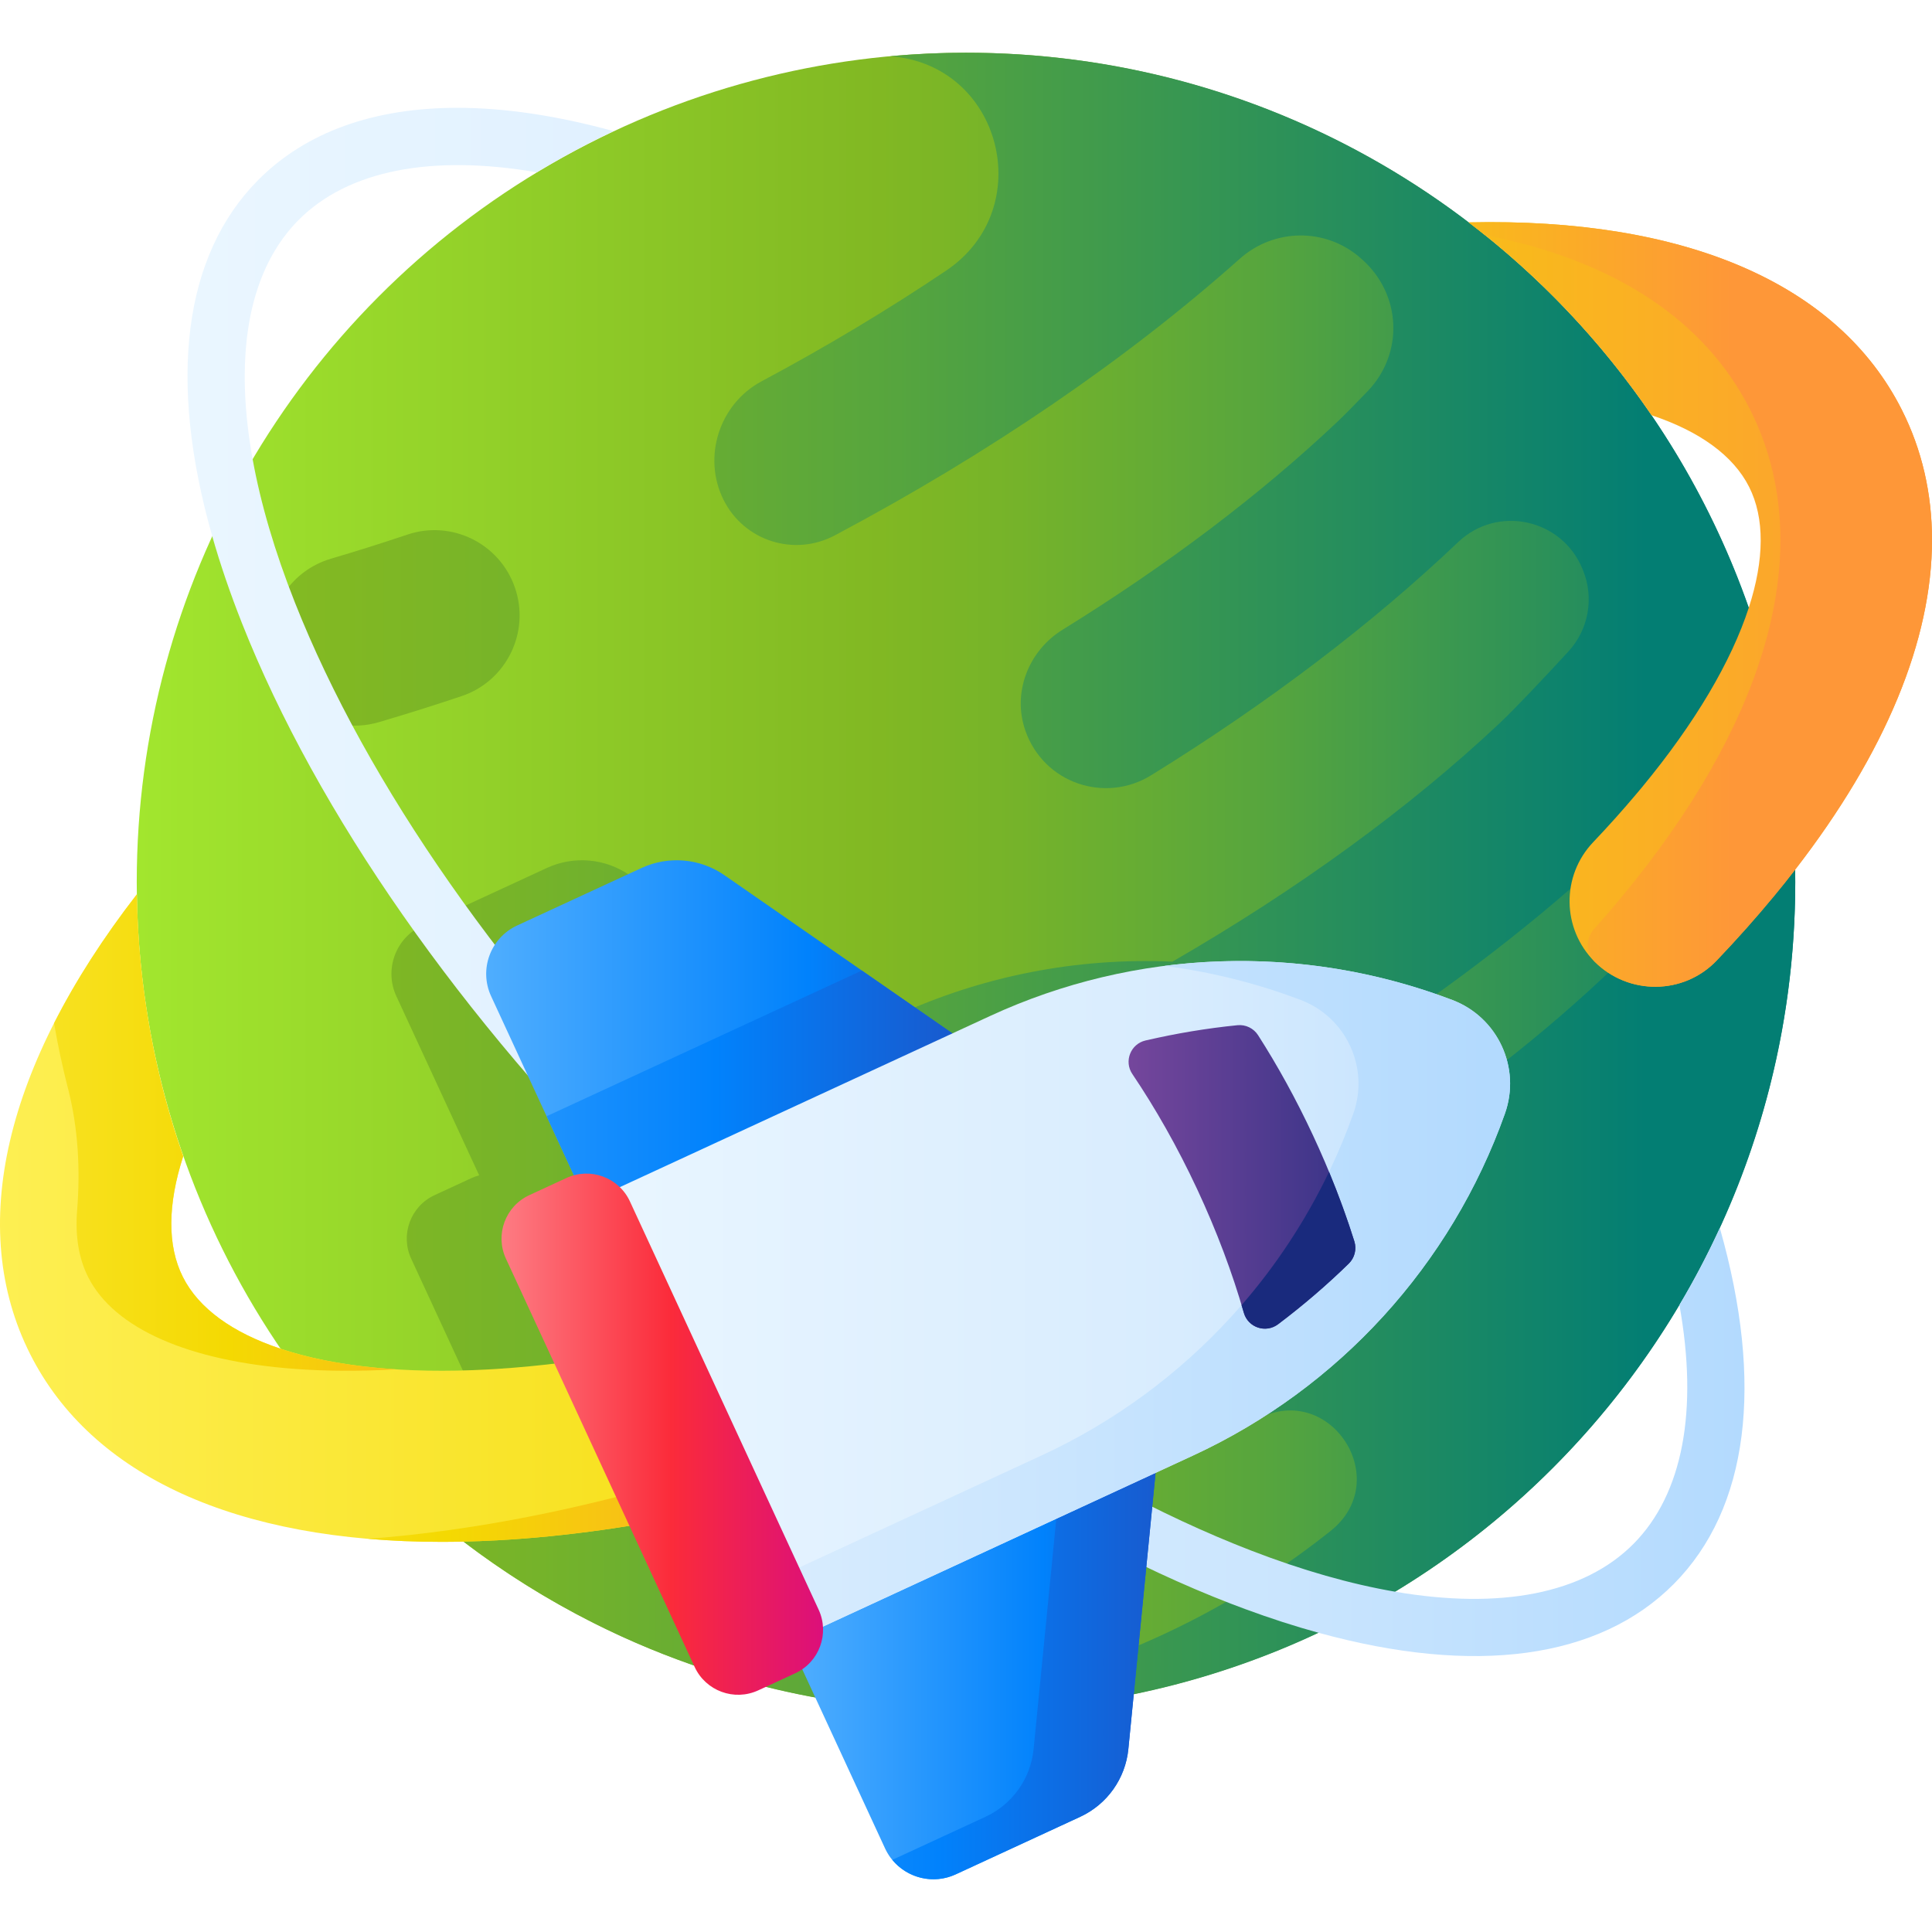 <svg id="Capa_1" enable-background="new 0 0 510.001 510.001" height="512" viewBox="0 0 510.001 510.001" width="512" xmlns="http://www.w3.org/2000/svg" xmlns:xlink="http://www.w3.org/1999/xlink"><linearGradient id="lg1"><stop offset="0" stop-color="#a2e62e"/><stop offset=".448" stop-color="#81b823"/><stop offset=".532" stop-color="#75b32a"/><stop offset=".683" stop-color="#56a53e"/><stop offset=".881" stop-color="#248d5e"/><stop offset="1" stop-color="#037e73"/></linearGradient><linearGradient id="SVGID_1_" gradientUnits="userSpaceOnUse" x1="36.099" x2="473.905" xlink:href="#lg1" y1="232.821" y2="232.821"/><linearGradient id="SVGID_2_" gradientUnits="userSpaceOnUse" x1="-189.439" x2="434.618" xlink:href="#lg1" y1="165.749" y2="165.749"/><linearGradient id="SVGID_3_" gradientUnits="userSpaceOnUse" x1="-189.439" x2="434.618" xlink:href="#lg1" y1="232.821" y2="232.821"/><linearGradient id="lg2"><stop offset="0" stop-color="#fef056"/><stop offset=".521" stop-color="#f4d902"/><stop offset="1" stop-color="#fe9738"/></linearGradient><linearGradient id="SVGID_4_" gradientUnits="userSpaceOnUse" x1="-13.87" x2="533.605" xlink:href="#lg2" y1="232.824" y2="232.824"/><linearGradient id="SVGID_5_" gradientUnits="userSpaceOnUse" x1="-26.337" x2="250.878" xlink:href="#lg2" y1="372.036" y2="372.036"/><linearGradient id="SVGID_6_" gradientUnits="userSpaceOnUse" x1="179.335" x2="457.386" xlink:href="#lg2" y1="159.558" y2="159.558"/><linearGradient id="SVGID_7_" gradientUnits="userSpaceOnUse" x1="-69.459" x2="180.363" xlink:href="#lg2" y1="298.962" y2="298.962"/><linearGradient id="lg3"><stop offset="0" stop-color="#eaf6ff"/><stop offset=".521" stop-color="#d8ecfe"/><stop offset="1" stop-color="#b3dafe"/></linearGradient><linearGradient id="SVGID_8_" gradientUnits="userSpaceOnUse" x1="49.497" x2="460.506" xlink:href="#lg3" y1="232.813" y2="232.813"/><linearGradient id="lg4"><stop offset="0" stop-color="#60b7ff"/><stop offset=".586" stop-color="#0182fc"/><stop offset="1" stop-color="#2740b0"/></linearGradient><linearGradient id="SVGID_9_" gradientUnits="userSpaceOnUse" x1="110.002" x2="286.141" xlink:href="#lg4" y1="287.228" y2="287.228"/><linearGradient id="SVGID_10_" gradientUnits="userSpaceOnUse" x1="43.002" x2="292.139" xlink:href="#lg4" y1="301.786" y2="301.786"/><linearGradient id="SVGID_11_" gradientUnits="userSpaceOnUse" x1="196.002" x2="331.238" xlink:href="#lg4" y1="423.412" y2="423.412"/><linearGradient id="SVGID_12_" gradientUnits="userSpaceOnUse" x1="110.002" x2="345.014" xlink:href="#lg4" y1="423.41" y2="423.41"/><linearGradient id="SVGID_13_" gradientUnits="userSpaceOnUse" x1="151.002" x2="457.026" xlink:href="#lg3" y1="343.7" y2="343.7"/><linearGradient id="SVGID_14_" gradientUnits="userSpaceOnUse" x1="5.002" x2="392.048" xlink:href="#lg3" y1="343.704" y2="343.704"/><linearGradient id="lg5"><stop offset="0" stop-color="#814aa0"/><stop offset="1" stop-color="#192a7d"/></linearGradient><linearGradient id="SVGID_15_" gradientUnits="userSpaceOnUse" x1="286.002" x2="387.318" xlink:href="#lg5" y1="310.671" y2="310.671"/><linearGradient id="SVGID_16_" gradientUnits="userSpaceOnUse" x1="154.002" x2="307.002" xlink:href="#lg5" y1="330.046" y2="330.046"/><linearGradient id="SVGID_17_" gradientUnits="userSpaceOnUse" x1="130.002" x2="220.671" y1="378.593" y2="378.593"><stop offset="0" stop-color="#fd8087"/><stop offset=".521" stop-color="#fb2b3a"/><stop offset="1" stop-color="#d90d80"/></linearGradient><g><circle cx="255.002" cy="232.821" fill="url(#SVGID_1_)" r="218.903"/><g><path d="m100.005 190.635c7.251-2.129 14.541-4.423 21.856-6.879 11.869-3.984 18.172-16.932 14.03-28.747l-.003-.009c-4.063-11.59-16.687-17.8-28.328-13.885-6.762 2.274-13.493 4.396-20.179 6.362-10.259 3.018-16.99 12.812-16.088 23.468 1.199 14.162 15.075 23.694 28.712 19.69z" fill="url(#SVGID_2_)"/><path d="m255.002 13.918c-6.747 0-13.418.322-20.01.92.001.02-.001-.014 0 .006 29.451 2.17 39.082 40.22 14.807 56.563-15.227 10.25-31.554 20.051-48.757 29.244-11.148 5.957-15.689 19.997-10.037 31.302 5.43 10.86 18.64 15.065 29.365 9.373 40.679-21.59 77.146-46.513 106.897-73.015 9.048-8.06 22.655-8.25 31.782-.279.15.132.301.264.451.396 10.424 9.183 11.16 24.781 1.551 34.814-3.13 3.269-6.067 6.259-8.115 8.194-20.367 19.237-44.903 37.77-72.448 54.798-9.021 5.577-13.325 16.635-9.813 26.643 4.901 13.962 21.094 19.254 33.186 11.781 30.734-18.996 58.208-39.833 81.082-61.581 10.37-9.859 27.387-6.137 32.794 7.111.055.135.11.269.164.404 2.951 7.273 1.439 15.598-3.874 21.375-6.185 6.724-14.118 15.135-18.213 18.987-23.761 22.348-53.144 43.733-86.323 62.902-24.964-1.127-50.084 3.682-73.203 14.368l-9.878 4.566-60.198-41.763c-6.436-4.465-14.756-5.189-21.867-1.902l-32.849 15.185c-7.05 3.259-10.124 11.616-6.865 18.667l21.856 47.281c-.675.184-1.345.412-2.001.715l-9.767 4.515c-6.34 2.931-9.104 10.447-6.173 16.787l24.069 52.069c-15.642.003-29.299-1.761-40.338-5.112 18.13 20.136 39.942 36.886 64.378 49.196l.001.001c9.577 4.824 19.558 8.964 29.877 12.359.075-.049.154-.093.227-.143l.118.255c15.359 5.026 31.464 8.406 48.107 9.919.19.017.406.029.638.037 6.386.561 12.846.869 19.378.869 120.897 0 218.903-98.006 218.903-218.903s-98.005-218.904-218.902-218.904zm96.258 390.201c-22.381 17.829-48.334 31.362-76.614 39.356l4.465-45.293c17.396-6.771 34.885-14.548 52.222-23.296.299-.151.597-.302.896-.453 19.106-9.683 35.785 16.34 19.031 29.686zm18.639-103.972c.822-2.039 1.613-4.093 2.351-6.173 2.97-8.361.949-17.302-4.541-23.539 24.699-16.749 46.846-34.664 65.627-53.182.362 5.143.549 10.334.549 15.569 0 5.146-.184 10.248-.533 15.305-17.705 18.077-39.195 35.669-63.453 52.02z" fill="url(#SVGID_3_)"/></g><g><path d="m502.032 108.171c-16.81-33.33-57.24-50.74-114.34-49.47 18.68 14.26 35 31.46 48.27 50.91 12.64 4.21 21.57 10.62 25.75 18.9 4.18 8.27 4.03 19.24-.07 31.89-4.6 14.16-14.15 30.42-28.16 47.37-.5.6-1 1.2-1.51 1.8-3.591 4.269-7.403 8.524-11.425 12.755-8.438 8.876-8.272 22.86.387 31.522 8.931 8.934 23.507 8.85 32.227-.291 5.371-5.63 10.426-11.308 15.142-17.016 1.93-2.33 3.79-4.65 5.57-6.97 23.89-30.86 36.13-60.64 36.13-87.05-.002-12.26-2.642-23.78-7.971-34.35zm-370.851 253.19c-.79.05-1.58.1-2.37.14-21.93 1.2-40.67-.77-54.77-5.48-12.64-4.21-21.57-10.62-25.75-18.9-4.18-8.27-4.03-19.23.07-31.88-7.6-21.7-11.88-44.96-12.23-69.17-34.97 45.18-44.99 88.06-28.16 121.4 16.24 32.2 54.52 49.54 108.57 49.54 1.9 0 3.82-.02 5.77-.07 2.94-.06 5.93-.18 8.96-.34 18.17-.99 37.41-3.73 57.3-8.09 40.74-8.93 84.21-24.66 126.76-46.13.83-.42 1.66-.84 2.49-1.27l-33.72-33.71c-53.43 25.55-107.23 41.06-152.92 43.96z" fill="url(#SVGID_4_)"/><path d="m303.762 337.061 14.06 14.05c-.83.43-1.66.85-2.49 1.27-42.55 21.47-86.02 37.2-126.76 46.13-19.89 4.36-39.13 7.1-57.3 8.09-3.03.16-6.02.28-8.96.34-1.95.05-3.87.07-5.77.07-6.71 0-13.18-.27-19.4-.8 6.96-.52 14.07-1.28 21.31-2.29 9.82-1.36 19.88-3.17 30.1-5.41 40.74-8.93 84.21-24.66 126.76-46.13 9.71-4.9 19.2-10.02 28.45-15.32z" fill="url(#SVGID_5_)"/><path d="m510.001 142.521c0 26.41-12.24 56.19-36.13 87.05-1.78 2.32-3.64 4.64-5.57 6.97-4.715 5.708-9.77 11.385-15.14 17.015-8.72 9.141-23.297 9.225-32.228.289-2.318-2.319-2.41-6.04-.226-8.486 2.614-2.929 5.137-5.871 7.575-8.817 18.41-22.28 30.83-44.09 37.05-64.58 3.09-10.17 4.65-20.02 4.65-29.44 0-12.26-2.64-23.78-7.97-34.35-12.05-23.89-36.25-39.6-70.03-46.11-1.41-1.14-2.84-2.26-4.29-3.36 57.1-1.27 97.53 16.14 114.34 49.47 5.329 10.569 7.969 22.089 7.969 34.349z" fill="url(#SVGID_6_)"/><path d="m74.032 356.021c-12.64-4.21-21.57-10.62-25.74-18.9-4.18-8.27-4.03-19.23.07-31.88-3.588-10.239-6.427-20.812-8.463-31.68-2.29-12.172-3.582-24.697-3.767-37.49-8.93 11.537-16.222 22.923-21.867 34.039.997 5.81 2.227 11.54 3.677 17.182 2.701 10.513 3.277 21.413 2.414 32.233-.534 6.692.411 12.631 2.916 17.595 6.88 13.62 26.58 22.16 54.51 24.23 8.23.62 17.16.67 26.69.12 0-.01 0-.01 0-.01-11.63-.739-21.89-2.589-30.44-5.439z" fill="url(#SVGID_7_)"/></g><path d="m453.991 324.151c-3.2 6.98-6.77 13.77-10.67 20.33 5.01 27.76.96 49.87-12.1 63.04-13.06 13.18-35.12 17.43-62.94 12.65-11.71-2.01-24.45-5.62-37.96-10.84-48.24-18.6-101.12-54.93-148.89-102.3-47.78-47.36-84.57-99.92-103.59-148-5.33-13.47-9.05-26.17-11.16-37.87-1.39-7.69-2.08-14.94-2.08-21.69 0-17.63 4.73-31.83 14.18-41.36 13.06-13.17 35.13-17.4 62.93-12.63 6.53-3.96 13.29-7.59 20.25-10.86-14.92-4.11-28.74-6.16-41.24-6.16-22.06 0-40 6.39-52.6 19.09-19.72 19.9-23.82 52.77-12.11 93.94 2.11 7.43 4.74 15.12 7.88 23.06 19.77 49.96 57.76 104.35 106.98 153.14 49.21 48.78 103.92 86.3 154.05 105.64 1.29.5 2.57.98 3.85 1.45 6.61 2.44 13.05 4.52 19.29 6.23 41.26 11.35 74.09 6.97 93.82-12.92 19.721-19.91 23.82-52.77 12.11-93.94z" fill="url(#SVGID_8_)"/><g><g><path d="m282.84 294.587-114.185 52.783-39.012-84.393c-3.259-7.05-.186-15.408 6.865-18.667l32.849-15.185c7.111-3.287 15.43-2.563 21.867 1.902z" fill="url(#SVGID_9_)"/><path d="m282.842 294.591-114.19 52.78-13.87-30-10.49-22.71 83.209-38.46 23.841 16.54z" fill="url(#SVGID_10_)"/><path d="m308.798 350.74-114.185 52.783 39.012 84.393c3.259 7.05 11.617 10.124 18.667 6.865l32.849-15.185c7.111-3.287 11.949-10.093 12.718-17.889z" fill="url(#SVGID_11_)"/><path d="m282.593 362.854-9.745 98.854c-.769 7.796-5.607 14.602-12.718 17.889l-24.577 11.361c3.968 4.814 10.81 6.565 16.738 3.824l32.849-15.185c7.111-3.287 11.949-10.093 12.718-17.889l10.939-110.967z" fill="url(#SVGID_12_)"/></g><path d="m207.873 433.715-53.625-116.006 107.051-49.486c38.47-17.783 82.483-19.314 122.095-4.246 12.007 4.567 18.166 17.891 13.866 29.997-14.186 39.937-43.866 72.472-82.336 90.255z" fill="url(#SVGID_13_)"/><path d="m383.395 263.977c-24.444-9.298-50.563-12.266-76.022-9.005 12.213 1.563 24.3 4.554 36.002 9.005 12.008 4.567 18.167 17.891 13.866 29.997-14.186 39.937-43.866 72.472-82.336 90.255l-74.077 34.243 7.046 15.242 107.051-49.486c38.47-17.783 68.151-50.318 82.336-90.255 4.3-12.105-1.859-25.429-13.866-29.996z" fill="url(#SVGID_14_)"/><path d="m326.653 270.631c-8.039.806-16.149 2.151-24.247 4.025-3.956.915-5.766 5.495-3.495 8.861 6.109 9.052 11.92 19.285 17.111 30.402s9.306 22.142 12.325 32.637c1.123 3.902 5.796 5.455 9.038 3.009 6.635-5.006 12.873-10.36 18.652-16.007 1.559-1.524 2.129-3.791 1.477-5.872-2.853-9.095-6.503-18.531-10.941-28.034-4.437-9.503-9.329-18.359-14.471-26.385-1.175-1.834-3.28-2.853-5.449-2.636z" fill="url(#SVGID_15_)"/><path d="m337.386 349.566c6.635-5.006 12.873-10.36 18.652-16.007 1.559-1.524 2.129-3.792 1.477-5.872-1.879-5.99-4.111-12.13-6.679-18.337-6.123 12.771-13.902 24.594-23.094 35.178.202.676.413 1.356.606 2.028 1.123 3.903 5.797 5.456 9.038 3.01z" fill="url(#SVGID_16_)"/><path d="m183.373 440.039-49.815-107.764c-2.931-6.34-.167-13.856 6.173-16.787l9.767-4.515c6.34-2.931 13.856-.167 16.787 6.173l49.815 107.764c2.931 6.34.167 13.856-6.173 16.787l-9.767 4.515c-6.34 2.931-13.856.167-16.787-6.173z" fill="url(#SVGID_17_)"/></g></g></svg>
